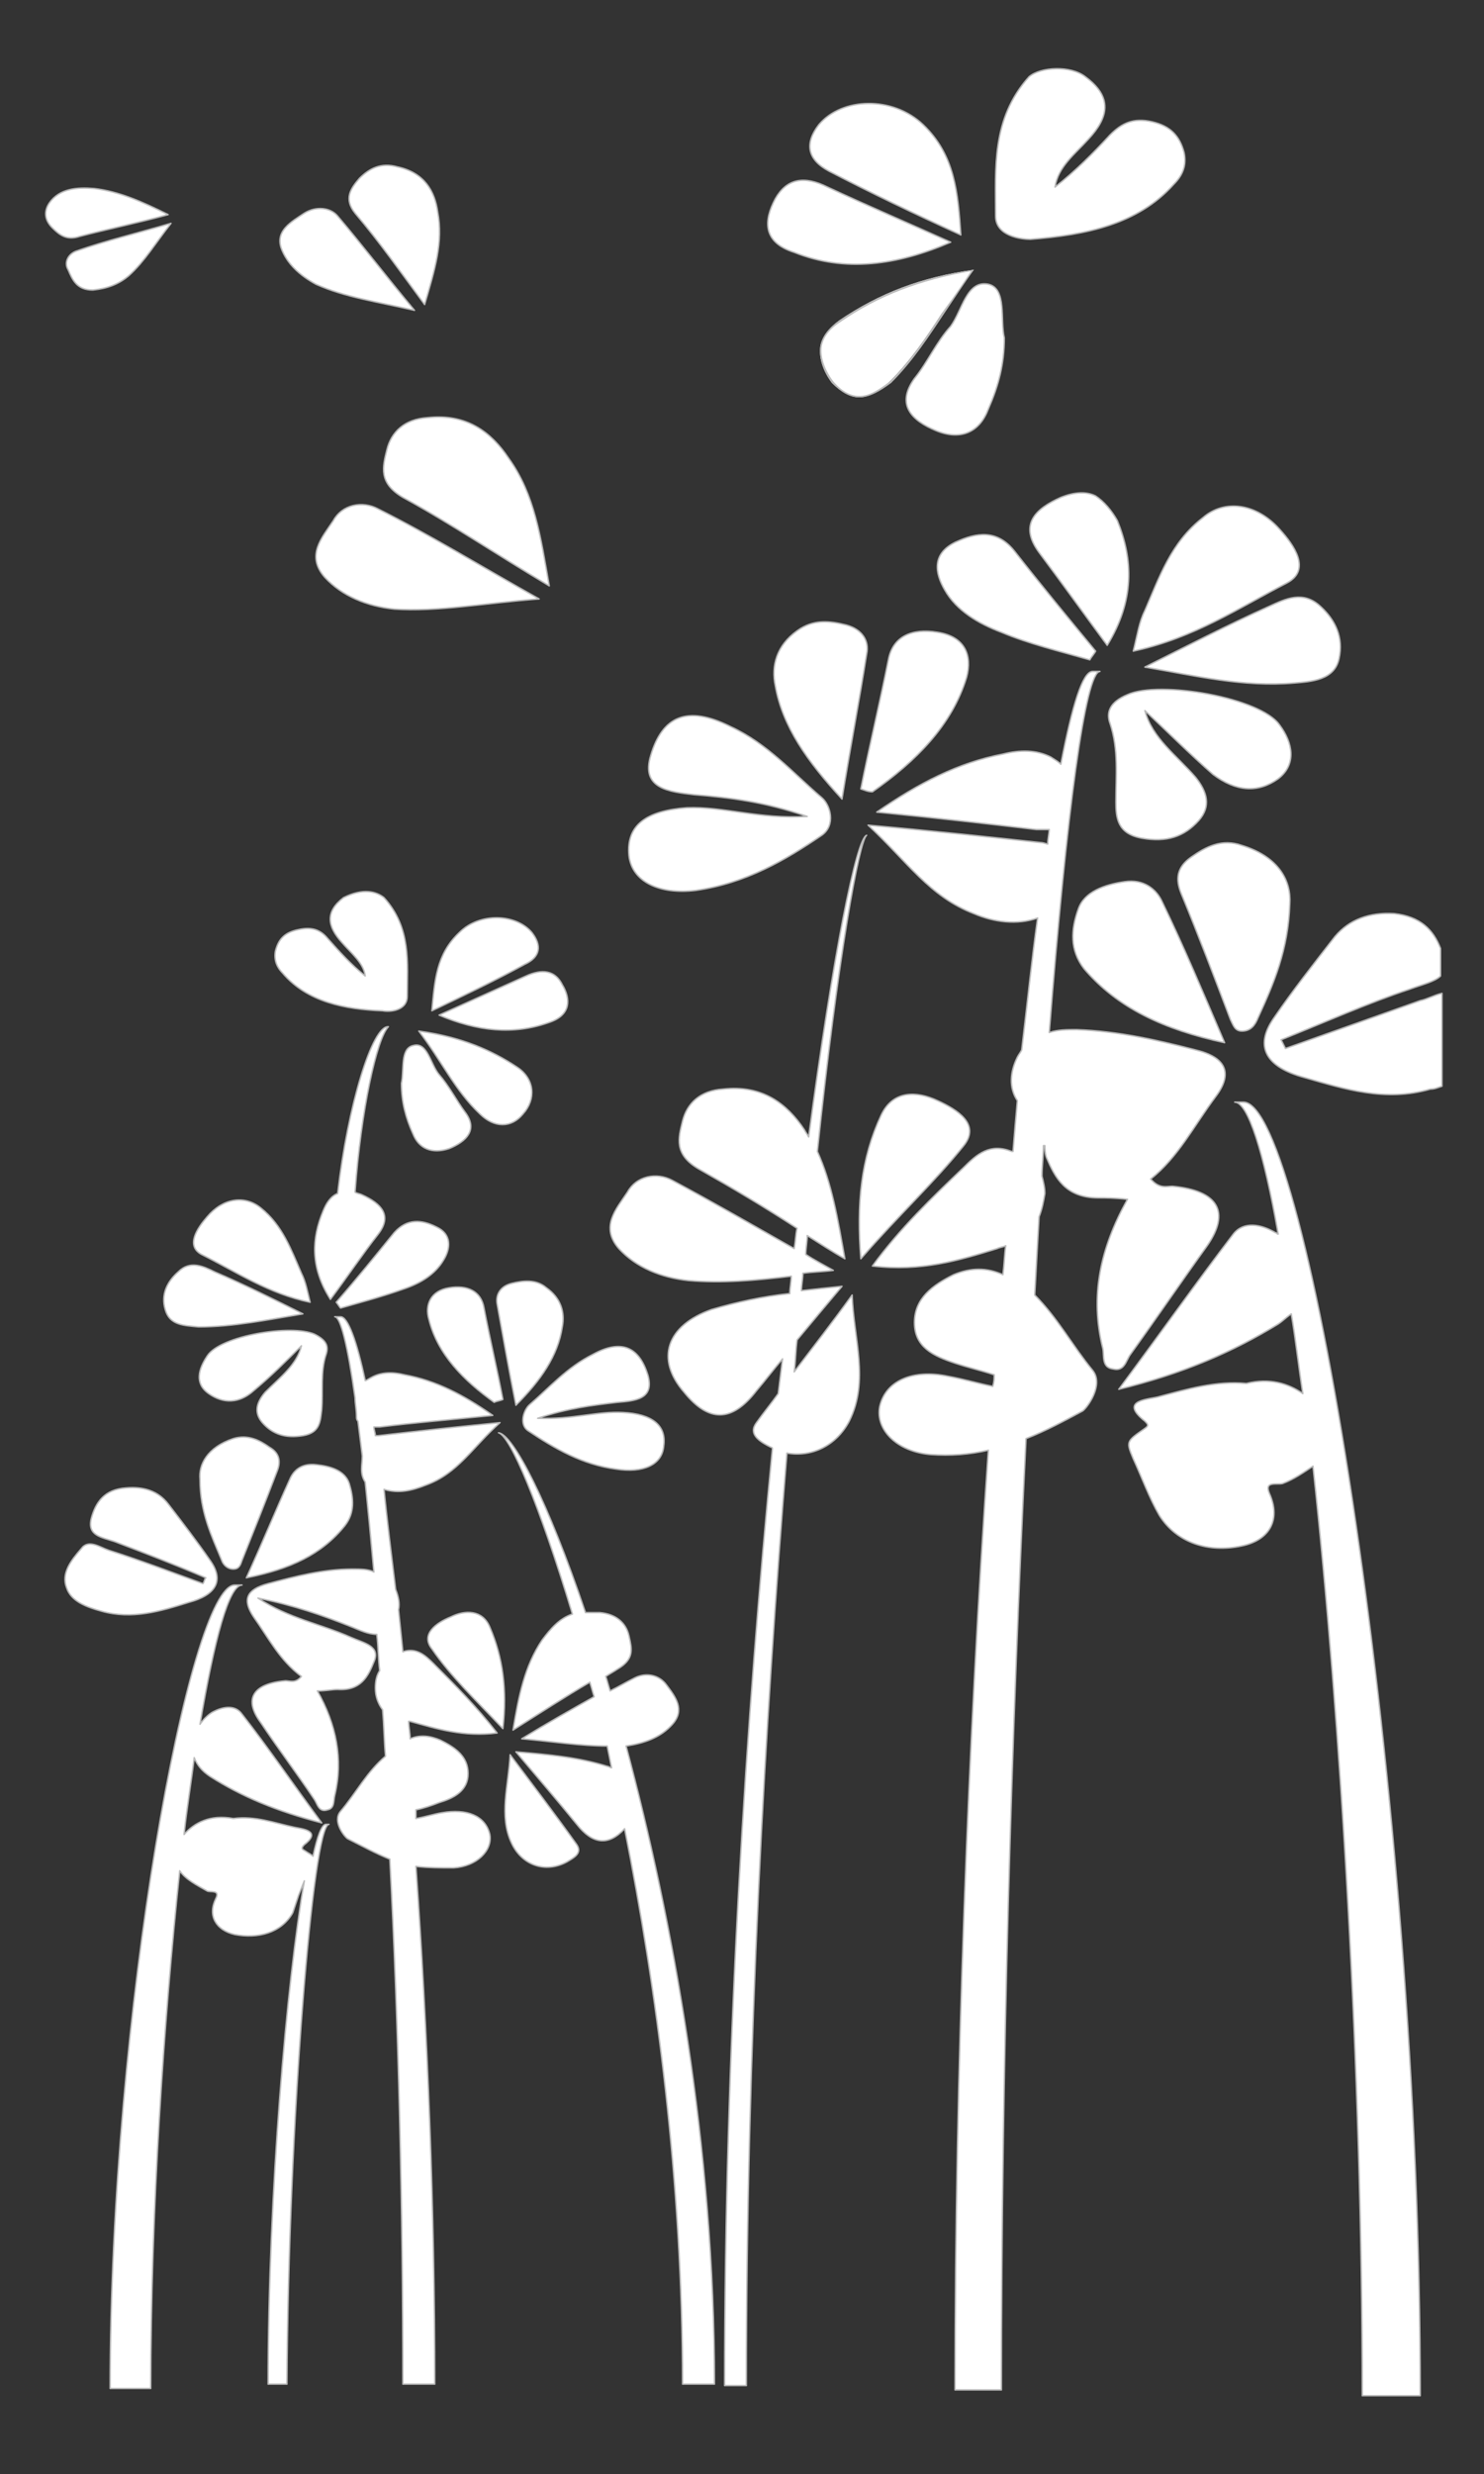 <?xml version="1.0" encoding="utf-8"?>
<!-- Generator: Adobe Illustrator 19.1.0, SVG Export Plug-In . SVG Version: 6.00 Build 0)  -->
<!DOCTYPE svg PUBLIC "-//W3C//DTD SVG 1.1//EN" "http://www.w3.org/Graphics/SVG/1.1/DTD/svg11.dtd">
<svg version="1.1" id="Layer_1" xmlns="http://www.w3.org/2000/svg" xmlns:xlink="http://www.w3.org/1999/xlink" x="0px" y="0px"
	 viewBox="-488 239.4 102.4 170.6" style="enable-background:new -488 239.4 102.4 170.6;" xml:space="preserve">
<rect x="-488" y="239.4" width="102.4" height="170.6" fill="#333333" stroke="none"/>
<style type="text/css">
	.st0{fill:#FFFFFF;stroke:#BABABA;stroke-width:0.1;stroke-linecap:round;stroke-linejoin:round;stroke-miterlimit:10;}
	.st1{fill:#FFFFFF;}
	.st2{fill:#BABABA;}
</style>
<g id="SPLINE_513_">
	<path class="st0" d="M-453.6,338.2c0.8,0.2,2.8,4.9,5.1,12.5c-0.9,0.3-1.5,1-2.1,1.8c-1.2,1.8-1.6,3.8-2,6.2
		c1.9-1.2,3.6-2.3,5.3-3.3c0.1,0.3,0.2,0.7,0.3,1c-1.6,0.9-3.2,1.8-5,2.9c2.2,0.2,4.1,0.5,5.9,0.5c0.1,0.5,0.2,1,0.3,1.5
		c-0.1,0-0.2-0.1-0.3-0.1c-1.9-0.6-3.9-0.8-6.3-1c1.6,1.9,2.9,3.4,4.2,5c1.1,1.4,2.2,1.5,3.3,0.3c2.2,11,4,24.4,4,38.3
		c1.2,0,2.2,0,2.2,0c0-16.4-2.9-32.1-6.1-44c1.3-0.2,2.4-0.6,3.2-1.5c0.9-1,0.2-1.9-0.4-2.7c-0.5-0.7-1.4-0.9-2.2-0.5
		c-0.6,0.3-1.1,0.6-1.7,0.9c-0.1-0.3-0.2-0.7-0.3-1c0.3-0.2,0.5-0.3,0.8-0.5c1.2-0.7,1-1.4,0.8-2.3s-0.9-1.5-2-1.6c-0.4,0-0.7,0-1,0
		C-450.2,342.9-452.6,338.3-453.6,338.2z"/>
</g>
<g id="SPLINE_512_">
	<path class="st0" d="M-412.4,273.6c-0.6-0.3-1.4-0.3-2.4,0.1c-1.8,0.8-2.9,1.9-1.5,3.8c1.5,2,3,4.1,4.7,6.4
		c1.9-3.1,1.8-5.9,0.7-8.6C-411.3,274.6-411.8,274-412.4,273.6z"/>
</g>
<g id="SPLINE_511_">
	<path class="st0" d="M-461.2,310.2L-461.2,310.2c-1.1-0.1-2.8,5.4-3.5,11.5c-0.5,0.2-0.8,0.7-1,1.2c-0.8,1.9-0.9,3.9,0.5,6.1
		c1.2-1.6,2.2-3.1,3.3-4.5c1-1.3,0.2-2.1-1.1-2.7c-0.2-0.1-0.4-0.1-0.5-0.2C-463.1,316-462,311-461.2,310.2z"/>
</g>
<g id="SPLINE_510_">
	<path class="st0" d="M-428.2,297c-0.7,0.2-2.3,8.1-4,20.8c-0.1-0.2-0.2-0.3-0.3-0.5c-1.2-1.8-2.9-3.1-5.6-2.8
		c-1.6,0.1-2.5,1-2.8,2.2s-0.6,2.3,1.1,3.3c2.3,1.3,4.5,2.6,6.8,4.1c-0.1,0.4-0.1,0.9-0.2,1.4c-3-1.7-5.6-3.2-8.4-4.7
		c-1.1-0.6-2.5-0.3-3.1,0.8c-0.8,1.2-1.9,2.4-0.6,3.9c1.2,1.3,2.9,2,4.8,2.2c2.3,0.2,4.6,0,7.1-0.3c0,0.4-0.1,0.8-0.1,1.2
		c-1.9,0.2-3.7,0.6-5.4,1.1c-3.1,1.1-3.9,3.4-1.9,5.7c1.7,2.1,3.3,2.1,5-0.1c0.6-0.7,1.2-1.5,1.8-2.2c-0.1,0.8-0.2,1.6-0.3,2.4
		c-0.5,0.7-1,1.3-1.5,2c-0.6,0.8,0.2,1.3,1,1.7c0,0,0.1,0,0.1,0.1c-1.8,18.3-3.3,41-3.3,64.6c0,0,0.7,0,1.5,0
		c0-23.4,1.3-46,2.8-64.3c1.7,0.3,3.4-0.5,4.3-2.2c1.4-2.8,0.3-5.7,0.2-8.7c-1.3,1.8-2.7,3.6-4,5.3c0.1-0.7,0.1-1.5,0.2-2.2
		c1-1.2,2-2.4,3.1-3.7c-1,0.1-1.9,0.2-2.8,0.3c0-0.4,0.1-0.8,0.1-1.2c0.7-0.1,1.4-0.1,2.1-0.2c-0.7-0.4-1.3-0.7-1.9-1.1
		c0-0.4,0.1-0.9,0.1-1.3c0.8,0.5,1.7,1.1,2.6,1.6c-0.5-2.8-0.9-5.2-1.9-7.4C-430.2,305.5-428.7,297.3-428.2,297z"/>
</g>
<g id="SPLINE_509_">
	<path class="st0" d="M-388.5,314.3v-6.4c-0.5,0.1-1,0.4-1.5,0.5c-3.1,1.1-6.2,2.2-9.3,3.3c-0.1-0.2-0.2-0.4-0.3-0.6
		c3-1.2,5.9-2.5,8.9-3.5c0.8-0.3,1.7-0.5,2.1-0.9v-1.9c-0.5-1.3-1.4-2.2-3.2-2.4c-1.7-0.1-3.1,0.4-4.1,1.6c-1.4,1.8-2.9,3.7-4.2,5.6
		c-1.4,2-0.5,3.4,2.1,4.1c2.8,0.8,5.6,1.7,8.7,0.8C-389,314.5-388.8,314.4-388.5,314.3z"/>
</g>
<g id="SPLINE_508_">
	<path class="st0" d="M-394,404.6c2.2,0,4,0,4,0c0-41.6-7.8-89.2-12.2-89.2h-0.6c0.9,0,2,3.4,3,9.1c-0.1,0-0.1-0.1-0.2-0.1
		c-1-0.6-2.2-0.8-2.9,0.1c-2.6,3.4-5,6.8-7.9,10.7c4.5-1.1,7.9-2.6,11-4.5c0.3-0.2,0.6-0.5,0.9-0.7c0.3,1.7,0.5,3.6,0.8,5.5
		c-1-0.7-2.3-1.1-3.9-0.7c-2.1-0.2-4.1,0.4-6,0.9c-0.6,0.2-2.9,0.2-1,1.7c0.2,0.2,0.3,0.3,0,0.5c-1.3,0.9-1.3,0.9-0.8,2.1
		c0.6,1.3,1.1,2.7,1.8,3.9c1.2,1.9,3.4,2.6,5.7,2.1c1.9-0.4,2.7-1.8,1.9-3.6c-0.4-0.9,0.5-0.6,0.9-0.7c0.8-0.3,1.5-0.8,2.1-1.2
		C-395.5,358-394,382.2-394,404.6z"/>
</g>
<g id="SPLINE_507_">
	<path class="st0" d="M-395.6,284.8c0.3-1.4-0.2-2.6-1.3-3.6c-1.2-1.1-2.4-0.5-3.5,0c-2.9,1.3-5.8,2.8-8.6,4.2
		c3.5,0.6,6.8,1.4,10.3,1.1C-397.5,286.4-395.9,286.3-395.6,284.8z"/>
</g>
<g id="SPLINE_506_">
	<path class="st0" d="M-399,301.7c0.1-1.5-0.7-3.2-3.3-4c-1.4-0.5-2.5,0.1-3.5,0.8c-1,0.7-1.1,1.5-0.7,2.5c1.2,2.9,2.3,5.8,3.4,8.7
		c0.2,0.4,0.3,0.8,0.8,0.8c0.6,0,0.9-0.4,1.1-0.9C-400.1,307.2-399.1,304.9-399,301.7z"/>
</g>
<g id="SPLINE_505_">
	<path class="st0" d="M-399.2,279.6c1.7-0.9,0.5-2.6-0.5-3.7c-1.6-1.8-3.8-2.1-5.3-0.8c-2.2,1.7-3,4.1-4,6.4
		c-0.4,0.8-0.5,1.6-0.8,2.8C-405.6,283.4-402.5,281.3-399.2,279.6z"/>
</g>
<g id="SPLINE_504_">
	<path class="st0" d="M-399.8,293.1c1.3-1,1-2.5,0.1-3.7c-1.3-1.9-8.3-3.1-10.5-2.1c-1.2,0.5-1.5,1.2-1.2,2c0.6,1.8,0.4,3.6,0.4,5.4
		c0,1.1,0.1,2.2,1.8,2.5c1.7,0.3,2.9-0.1,3.9-1.2c0.9-1,0.6-2-0.2-3c-1.3-1.5-3-2.7-3.5-4.6c1.6,1.5,3.1,3,4.7,4.4
		C-402.7,294-401.2,294.1-399.8,293.1z"/>
</g>
<g id="SPLINE_503_">
	<path class="st0" d="M-404.1,315c1.2-1.6,0.7-2.7-1.4-3.2c-2.7-0.7-5.4-1.3-8.2-1.4c-0.7,0-1.3,0-1.9,0.2
		c1.2-15.2,2.5-24.9,3.5-24.9h-0.5c-0.7,0-1.4,2.3-2.2,6.4c-0.2-0.2-0.4-0.3-0.7-0.5c-1-0.5-2.1-0.5-3.3-0.2c-3.1,0.6-5.8,2-8.7,4
		c4.1,0.4,7.6,0.8,11,1.2c0.3,0,0.6,0,0.9,0c0,0.3-0.1,0.6-0.1,1c-0.1,0-0.3-0.1-0.5-0.1c-3.7-0.4-7.4-0.8-11.9-1.2
		c2.7,2.5,4.2,4.9,7.3,6.1c1.4,0.6,3,0.8,4.4,0.3c-0.4,2.8-0.7,5.8-1.1,9.1c-0.1,0.2-0.2,0.3-0.3,0.5c-0.5,1-0.6,2.1,0,3
		c-0.1,1.1-0.2,2.3-0.3,3.5h-0.1c-1.5-0.6-2.4,0.2-3.3,1.1c-2.2,2.1-4.4,4.2-6.3,6.8c3.4,0.4,6-0.4,8.6-1.2c0.2-0.1,0.4-0.1,0.6-0.2
		c-0.1,0.7-0.1,1.3-0.2,2c-1.1-0.5-2.2-0.5-3.4,0c-1.4,0.7-2.7,1.6-2.7,3.3c0,1.7,1.3,2.3,2.8,2.8c0.9,0.3,1.8,0.5,2.7,0.8
		c0,0.3,0,0.5-0.1,0.8c-1-0.2-2-0.5-3.1-0.7c-2.4-0.5-4.3,0.3-4.7,2.1c-0.3,1.6,1.2,3.1,3.5,3.3c1.4,0.1,2.7,0,4-0.3
		c-1.4,19.9-2.3,43-2.3,64.8c0,0,1.4,0,3.2,0c0-22.1,0.7-45.5,1.7-65.6c1.3-0.5,2.6-1.2,3.9-1.9c0.3-0.2,1.5-1.8,0.7-2.8
		c-1.4-1.7-2.4-3.6-4-5.2c0.1-1.8,0.2-3.7,0.3-5.4c0.2-0.5,0.3-1,0.4-1.6c0-0.4-0.1-0.8-0.2-1.2c0-0.7,0.1-1.4,0.1-2.1h0.1
		c0,0.2,0,0.5,0.1,0.8c0.6,1.4,1.3,2.8,3.6,2.8c0.5,0,1.1,0,2,0.1c-1.9,3.4-2.6,6.7-1.7,10.3c0.1,0.5-0.1,1.3,0.7,1.4
		c0.8,0.2,0.9-0.6,1.2-1c1.8-2.5,3.5-5,5.3-7.5c1.6-2.3,0.8-3.8-2.4-4.1c-0.4,0-0.9,0.2-1.5-0.5C-406.7,319.2-405.6,317-404.1,315z"
		/>
</g>
<g id="SPLINE_502_">
	<path class="st0" d="M-403.5,311.3c-1.5-3.5-2.8-6.6-4.3-9.7c-0.4-0.9-1.3-1.6-2.6-1.4c-1.4,0.2-2.8,0.7-3.2,1.9
		c-0.5,1.4-0.6,2.8,0.4,4.1C-410.9,308.9-407.7,310.4-403.5,311.3z"/>
</g>
<g id="SPLINE_501_">
	<path class="st0" d="M-407,252.1c0.6-0.6,0.9-1.3,0.7-2.2c-0.3-1.1-0.9-1.8-2.2-2.1c-1.3-0.3-2.1,0.1-2.9,0.9
		c-1.2,1.3-2.4,2.5-3.8,3.6c0.2-1.4,1.4-2.3,2.3-3.3c1.4-1.5,1.7-2.9-0.2-4.3c-1-0.8-3.1-0.7-3.9,0c-2.6,2.9-2.3,6.3-2.3,9.6
		c0,1.4,1.8,1.6,2.4,1.6C-413.1,255.6-409.5,254.9-407,252.1z"/>
</g>
<g id="SPLINE_500_">
	<path class="st0" d="M-412.8,284.9c0.1-0.2,0.3-0.4,0.4-0.6c-1.9-2.3-3.8-4.6-5.6-6.9c-1.2-1.5-2.6-1.3-4.1-0.6
		c-1.6,0.8-1.4,2.1-0.7,3.3c0.8,1.4,2.3,2.3,3.9,2.9C-417,283.8-414.9,284.3-412.8,284.9z"/>
</g>
<g id="SPLINE_499_">
	<path class="st0" d="M-418.7,262.7c-0.3-1.2,0.2-3.4-1.1-3.7c-1.5-0.3-1.8,1.8-2.6,2.9c-1,1.1-1.6,2.5-2.5,3.6
		c-1.3,1.8-0.2,2.9,1.5,3.6s3,0.1,3.6-1.5C-419.1,266-418.7,264.5-418.7,262.7z"/>
</g>
<g id="SPLINE_498_">
	<path class="st0" d="M-421.3,286.1c0.4-1.5-0.1-2.8-2-3.1c-1.8-0.3-3.1,0.3-3.4,1.9c-0.6,3-1.3,5.9-1.9,8.9
		c0.3,0.1,0.5,0.2,0.8,0.2C-424.8,291.9-422.3,289.4-421.3,286.1z"/>
</g>
<g id="SPLINE_497_">
	<path class="st0" d="M-421.5,318.4c1.2-1.5-0.5-2.5-1.8-3.1c-1.5-0.7-3.1-0.7-3.9,1c-1.4,3-1.7,6.1-1.4,9.9
		C-426,323.2-423.5,320.9-421.5,318.4z"/>
</g>
<g id="SPLINE_496_">
	<path class="st0" d="M-421.7,255.6c-0.2-2.9-0.4-5.5-2.6-7.6c-2.1-2-5.6-1.9-7.2,0c-1,1.3-0.8,2.4,0.7,3.2
		C-427.9,252.7-425,254.1-421.7,255.6z"/>
</g>
<g>
	<path class="st1" d="M-428.7,266.8c-0.6,0-1.2-0.3-1.9-1c-0.6-0.8-0.9-1.7-0.8-2.5c0.1-0.6,0.5-1.2,1.3-1.8c2.8-1.9,5.7-3,9.3-3.5
		c-0.7,0.9-1.3,1.8-1.9,2.6l-0.3,0.4c-1.1,1.7-2.2,3.3-3.6,4.7C-427.2,266.3-428,266.8-428.7,266.8z"/>
	<g>
		<path class="st2" d="M-421,258.1c-0.6,0.9-1.2,1.8-1.8,2.6l-0.2,0.3c-1.1,1.7-2.2,3.3-3.6,4.7c-0.9,0.7-1.5,1-2.1,1
			c-0.6,0-1.2-0.3-1.8-1c-0.6-0.8-0.9-1.7-0.8-2.4c0.1-0.6,0.5-1.2,1.3-1.7C-427.4,259.8-424.5,258.7-421,258.1 M-420.8,258
			c-3.5,0.5-6.5,1.6-9.3,3.5c-0.7,0.5-1.2,1.1-1.3,1.8c-0.1,0.8,0.2,1.7,0.8,2.5c0.6,0.6,1.2,1,1.9,1s1.4-0.4,2.2-1
			c1.5-1.5,2.6-3.2,3.8-5C-422.1,259.9-421.5,259-420.8,258L-420.8,258z"/>
	</g>
</g>
<g id="SPLINE_494_">
	<path class="st0" d="M-422.4,256.1c-2.9-1.3-5.7-2.5-8.5-3.8c-1.6-0.8-2.8-0.6-3.6,0.8c-0.8,1.5-0.9,3,1.3,3.7
		C-429.7,258.2-426.1,257.7-422.4,256.1z"/>
</g>
<g id="SPLINE_493_">
	<path class="st0" d="M-428.2,284.5c0.2-0.9-0.3-1.7-1.4-2c-1.2-0.3-2.3-0.4-3.4,0.4c-1.4,1-1.8,2.4-1.5,3.8
		c0.5,2.8,2.2,5.2,4.6,7.8C-429.3,290.8-428.7,287.7-428.2,284.5z"/>
</g>
<g id="SPLINE_492_">
	<path class="st0" d="M-431.3,297c1-0.7,0.6-2.1,0-2.6c-2-1.7-3.7-3.7-6.3-4.9c-3-1.5-4.7-0.7-5.5,2c-0.7,2.3,1.3,2.5,3,2.7
		c2.5,0.2,4.9,0.5,7.8,1.5c-3.3,0.2-5.8-0.7-8.3-0.6c-2.8,0.2-4.2,1.2-4,3.3c0.2,1.8,2.1,2.7,4.6,2.4
		C-436.5,300.3-433.8,298.7-431.3,297z"/>
</g>
<g id="SPLINE_491_">
	<path class="st0" d="M-442.2,339.1c0.2-1.4-0.8-2.2-2.8-2.3c-1.8-0.1-3.5,0.5-5.9,0.4c2.1-0.7,3.8-0.9,5.5-1.1
		c1.2-0.1,2.6-0.2,2.1-1.9c-0.6-1.9-1.8-2.5-3.8-1.4c-1.8,0.9-3,2.3-4.4,3.5c-0.4,0.4-0.7,1.4,0,1.8c1.8,1.2,3.7,2.3,6,2.6
		C-443.6,341-442.3,340.4-442.2,339.1z"/>
</g>
<g id="SPLINE_490_">
	<path class="st0" d="M-448.9,367.8c0.5-0.3,1.1-0.6,0.7-1.2c-1.5-2.1-3.1-4.2-4.6-6.2c-0.1,2.1-0.8,4.2,0.1,6.1
		C-452,368-450.4,368.6-448.9,367.8z"/>
</g>
<g id="SPLINE_489_">
	<path class="st0" d="M-450.1,309.9c1.5-0.5,1.5-1.6,0.9-2.6c-0.5-1-1.4-1.1-2.5-0.6c-2,0.9-4,1.8-6,2.7
		C-455.1,310.5-452.6,310.8-450.1,309.9z"/>
</g>
<g id="SPLINE_488_">
	<path class="st0" d="M-449.2,330.9c0.2-1-0.1-2-1.1-2.7c-0.7-0.6-1.6-0.5-2.4-0.3s-1.1,0.8-1,1.4c0.4,2.2,0.8,4.5,1.3,7
		C-450.7,334.6-449.5,332.9-449.2,330.9z"/>
</g>
<g id="SPLINE_487_">
	<path class="st0" d="M-450.1,279.8c-0.6-3.4-1-6.3-2.8-8.8c-1.2-1.8-2.9-3.1-5.6-2.8c-1.6,0.1-2.5,1-2.8,2.2s-0.6,2.3,1.1,3.3
		C-456.9,275.5-453.8,277.6-450.1,279.8z"/>
</g>
<g id="SPLINE_486_">
	<path class="st0" d="M-451.8,305.9c1.1-0.5,1.2-1.3,0.5-2.2c-1.1-1.3-3.6-1.4-5,0c-1.6,1.5-1.7,3.3-1.9,5.4
		C-455.9,308-453.8,307-451.8,305.9z"/>
</g>
<g id="SPLINE_485_">
	<path class="st0" d="M-451.9,316.2c0.9-1,0.8-2.4-0.4-3.2c-1.8-1.2-3.9-2.1-6.8-2.5c1.6,2.1,2.5,4.1,4.2,5.7
		C-453.9,317.2-452.7,317.2-451.9,316.2z"/>
</g>
<g id="SPLINE_484_">
	<path class="st0" d="M-453.3,358.6c0.3-2.7,0-4.9-0.9-7c-0.5-1.2-1.7-1.2-2.7-0.7c-1,0.4-2.1,1.2-1.3,2.2
		C-456.9,355-455.2,356.6-453.3,358.6z"/>
</g>
<g id="SPLINE_483_">
	<path class="st0" d="M-453.9,336.1c0.2-0.1,0.4-0.1,0.6-0.2c-0.4-2.1-0.9-4.2-1.3-6.3c-0.2-1.2-1.2-1.6-2.4-1.4
		c-1.3,0.2-1.7,1.2-1.4,2.2C-457.8,332.8-456,334.6-453.9,336.1z"/>
</g>
<g id="SPLINE_482_">
	<path class="st0" d="M-456.7,368.2c1.6-0.1,2.7-1.2,2.5-2.3c-0.3-1.3-1.6-1.8-3.3-1.5c-0.6,0.1-1.2,0.3-1.8,0.4c0-0.2,0-0.4,0-0.6
		c0.5-0.1,1.1-0.3,1.6-0.5c1-0.3,2-0.8,2-2s-0.9-1.8-1.9-2.3c-0.7-0.3-1.4-0.4-2.1-0.1c0-0.4-0.1-0.8-0.1-1.2c0,0,0,0,0.1,0
		c1.8,0.5,3.7,1.1,6,0.8c-1.4-1.8-2.9-3.3-4.4-4.8c-0.6-0.6-1.2-1.1-2.1-0.8c-0.1-1-0.2-1.9-0.3-2.9c0.1-0.4,0-0.9-0.2-1.4
		c-0.3-2.5-0.6-4.8-0.8-6.9c1,0.3,1.9,0.1,2.9-0.3c2.2-0.8,3.2-2.6,5.1-4.3c-3.1,0.3-5.8,0.6-8.4,0.9c-0.1,0-0.1,0-0.2,0
		c0-0.2-0.1-0.4-0.1-0.6c0.1,0,0.3,0,0.4,0c2.4-0.3,4.9-0.5,7.8-0.8c-2-1.4-3.9-2.4-6.1-2.8c-0.8-0.2-1.6-0.2-2.3,0.2
		c-0.2,0.1-0.3,0.2-0.4,0.2c-0.6-2.8-1.2-4.4-1.7-4.4h-0.4c0.4,0,0.9,2,1.4,5.6c0,0.4,0.1,0.8,0.1,1.3c0,0.1,0,0.2,0.1,0.3
		c0.1,0.8,0.2,1.6,0.3,2.4c0,0.6-0.2,1.2,0.2,1.8c0.2,1.9,0.4,4,0.6,6.2c-0.4-0.2-0.9-0.2-1.5-0.2c-2,0-3.9,0.5-5.8,1
		c-1.5,0.4-1.8,1.1-1,2.3c1,1.4,1.8,3,3.3,4.1c-0.4,0.5-0.8,0.3-1.1,0.3c-2.3,0.2-2.9,1.3-1.7,2.9c1.2,1.8,2.5,3.5,3.7,5.3
		c0.2,0.3,0.3,0.9,0.9,0.7c0.5-0.1,0.4-0.6,0.5-1c0.6-2.5,0.1-4.9-1.2-7.2c0.6,0,1-0.1,1.4-0.1c1.6,0.1,2.1-0.9,2.5-1.9
		c0.5-1.1-0.7-1.3-1.6-1.7c-2-0.9-4.3-1.3-6.4-2.7c2.5,0.5,4.5,1.2,6.5,2c0.5,0.2,1.1,0.5,1.7,0.5c0.1,0.8,0.1,1.7,0.2,2.5
		c-0.2,0.3-0.3,0.7-0.3,1.2c0,0.6,0.2,1.1,0.5,1.5c0.1,1.1,0.1,2.1,0.2,3.2c-1.3,1.1-2,2.5-3.1,3.8c-0.6,0.7,0.3,1.8,0.5,1.9
		c1,0.5,1.9,1,2.9,1.4c0.6,11.4,0.9,24.1,0.9,36.2c1.2,0,2.2,0,2.2,0c0-11.9-0.5-24.4-1.3-35.7
		C-458.4,368.2-457.6,368.2-456.7,368.2z"/>
</g>
<g id="SPLINE_481_">
	<path class="st0" d="M-457,318.6c1.2-0.5,2-1.3,1.1-2.5c-0.6-0.8-1.1-1.8-1.8-2.6c-0.6-0.7-0.8-2.3-1.8-2c-0.9,0.2-0.6,1.7-0.8,2.6
		c0,1.3,0.3,2.4,0.8,3.5C-459.1,318.6-458.2,319-457,318.6z"/>
</g>
<g id="SPLINE_480_">
	<path class="st0" d="M-450.8,280.7c-4.1-2.3-7.5-4.4-11.1-6.2c-1.1-0.6-2.5-0.3-3.1,0.8c-0.8,1.2-1.9,2.4-0.6,3.9
		c1.2,1.3,2.9,2,4.8,2.2C-457.8,281.6-454.7,281-450.8,280.7z"/>
</g>
<g id="SPLINE_479_">
	<path class="st0" d="M-457.4,326.3c0.5-0.8,0.6-1.8-0.5-2.3c-1-0.5-2-0.6-2.9,0.4c-1.3,1.6-2.6,3.2-4,4.8c0.1,0.1,0.2,0.3,0.3,0.4
		c1.4-0.4,2.9-0.8,4.3-1.3C-459,327.9-458,327.3-457.4,326.3z"/>
</g>
<g id="SPLINE_478_">
	<path class="st0" d="M-458.7,260.4c0.7-2.4,1.3-4.3,0.9-6.4c-0.2-1.4-0.9-2.7-2.8-3.1c-1.1-0.3-1.9,0.1-2.6,0.8
		c-0.6,0.7-1.1,1.4-0.3,2.4C-461.8,256.1-460.4,258.1-458.7,260.4z"/>
</g>
<g id="SPLINE_477_">
	<path class="st0" d="M-459.9,308.1c0-2.3,0.3-4.7-1.6-6.8c-0.5-0.4-1.4-0.7-2.8,0c-1.3,1-1.1,2-0.1,3.1c0.6,0.7,1.5,1.4,1.6,2.3
		c-1-0.8-1.8-1.7-2.6-2.6c-0.5-0.6-1.1-0.8-2-0.6c-1,0.2-1.4,0.7-1.6,1.5c-0.1,0.6,0.1,1.1,0.5,1.5c1.7,2,4.3,2.5,6.9,2.6
		C-461.1,309.2-459.9,309.1-459.9,308.1z"/>
</g>
<g id="SPLINE_476_">
	<path class="st0" d="M-459.4,260.8c-2-2.4-3.6-4.5-5.3-6.5c-0.5-0.6-1.5-0.7-2.3-0.2c-0.9,0.6-2,1.2-1.6,2.4
		c0.4,1.1,1.3,1.9,2.4,2.5C-464.2,259.9-462,260.2-459.4,260.8z"/>
</g>
<g id="SPLINE_475_">
	<path class="st0" d="M-464.2,344.6c0.7-0.9,0.6-1.9,0.3-2.9c-0.3-0.9-1.3-1.2-2.3-1.3c-0.9-0.1-1.5,0.3-1.8,1c-1,2.2-1.9,4.4-3,6.8
		C-468,347.6-465.8,346.6-464.2,344.6z"/>
</g>
<g id="SPLINE_474_">
	<path class="st0" d="M-465.3,365.2h-0.2c-0.3,0-0.6,0.8-0.9,2.2c-0.1-0.1-0.3-0.2-0.6-0.4c-0.2-0.1-0.2-0.2,0-0.4
		c1.3-1-0.3-1.1-0.7-1.2c-1.4-0.3-2.7-0.8-4.2-0.6c-1.6-0.3-2.7,0.3-3.4,1.1c0.2-1.9,0.5-3.6,0.7-5.3c0.2,0.5,0.5,0.9,1.1,1.3
		c2.2,1.4,4.6,2.4,7.7,3.2c-2-2.7-3.7-5.2-5.5-7.5c-0.5-0.7-1.4-0.5-2.1-0.1c-0.3,0.2-0.6,0.5-0.8,0.8c1-5.9,2-9.6,2.9-9.6h-0.5
		c-3.1,0-8.6,29.6-8.6,55.4c0,0,1.3,0,2.8,0c0-12.2,0.9-25.3,2-35.7c0.4,0.6,1.2,1,1.9,1.4c0.2,0.1,0.9-0.1,0.6,0.5
		c-0.6,1.2,0,2.2,1.3,2.5c1.6,0.3,3.2-0.1,4-1.5l0.1-0.3l0.1-0.3l0.1-0.3l0.1-0.3l0.2-0.5l0.2-0.5c-1.2,6.8-2.5,21.5-2.5,34.7
		c0,0,0.6,0,1.3,0C-468.1,385.8-466.4,365.2-465.3,365.2z"/>
</g>
<g id="SPLINE_473_">
	<path class="st0" d="M-465.5,332.8c0.2-0.6,0-1-0.8-1.4c-1.6-0.7-6.5,0.1-7.4,1.5c-0.6,0.9-0.9,1.9,0.1,2.6s2.1,0.7,3.1-0.2
		c1.2-1,2.2-2,3.3-3.1c-0.3,1.3-1.5,2.2-2.5,3.2c-0.6,0.7-0.8,1.4-0.2,2.1c0.7,0.8,1.6,1.1,2.8,0.9s1.2-1,1.3-1.8
		C-465.7,335.3-465.9,334-465.5,332.8z"/>
</g>
<g id="SPLINE_472_">
	<path class="st0" d="M-466.6,329.2c-0.2-0.8-0.3-1.4-0.6-2c-0.7-1.6-1.3-3.3-2.8-4.5c-1.1-0.9-2.6-0.7-3.7,0.6
		c-0.7,0.8-1.5,2-0.4,2.6C-471.7,327.1-469.5,328.6-466.6,329.2z"/>
</g>
<g id="SPLINE_471_">
	<path class="st0" d="M-468.9,340.9c0.3-0.7,0.2-1.3-0.5-1.7c-0.7-0.5-1.5-0.9-2.5-0.6c-1.8,0.6-2.4,1.8-2.3,2.8
		c0,2.3,0.8,3.9,1.5,5.6c0.1,0.3,0.4,0.6,0.8,0.6s0.5-0.3,0.6-0.6C-470.5,345-469.7,343-468.9,340.9z"/>
</g>
<g id="SPLINE_470_">
	<path class="st0" d="M-467.1,330c-2-1-4-2-6.1-2.9c-0.8-0.4-1.7-0.8-2.5,0c-0.8,0.7-1.2,1.6-0.9,2.6c0.3,1.1,1.3,1.1,2.3,1.2
		C-471.9,330.9-469.5,330.4-467.1,330z"/>
</g>
<g id="SPLINE_469_">
	<path class="st0" d="M-475,349.9c1.9-0.5,2.5-1.5,1.5-2.9c-0.9-1.3-1.9-2.6-2.9-3.9c-0.7-0.9-1.7-1.2-2.9-1.1
		c-1.5,0.1-2.1,1-2.4,2.1c-0.3,1.2,0.7,1.3,1.6,1.6c2.1,0.8,4.2,1.6,6.3,2.5c-0.1,0.1-0.1,0.3-0.2,0.4c-2.2-0.8-4.3-1.6-6.5-2.3
		c-0.6-0.2-1.4-0.8-1.9-0.1c-0.7,0.8-1.4,1.7-1,2.7c0.3,0.9,1.3,1.3,2.4,1.6C-478.9,351.1-476.9,350.5-475,349.9z"/>
</g>
<g id="SPLINE_468_">
	<path class="st0" d="M-479.1,258.4c1.1-1,1.8-2.2,2.9-3.6c-2.4,0.7-4.5,1.2-6.5,1.9c-0.6,0.2-0.9,0.8-0.6,1.3
		c0.3,0.7,0.6,1.4,1.7,1.4C-480.6,259.3-479.8,259-479.1,258.4z"/>
</g>
<g id="SPLINE_467_">
	<path class="st0" d="M-476.4,254.2c-1.8-0.9-3.4-1.6-5.1-1.8c-1.2-0.1-2.4,0-3.1,1c-0.4,0.6-0.3,1.2,0.2,1.7s1,0.9,1.9,0.6
		C-480.6,255.2-478.6,254.8-476.4,254.2z"/>
</g>
</svg>
